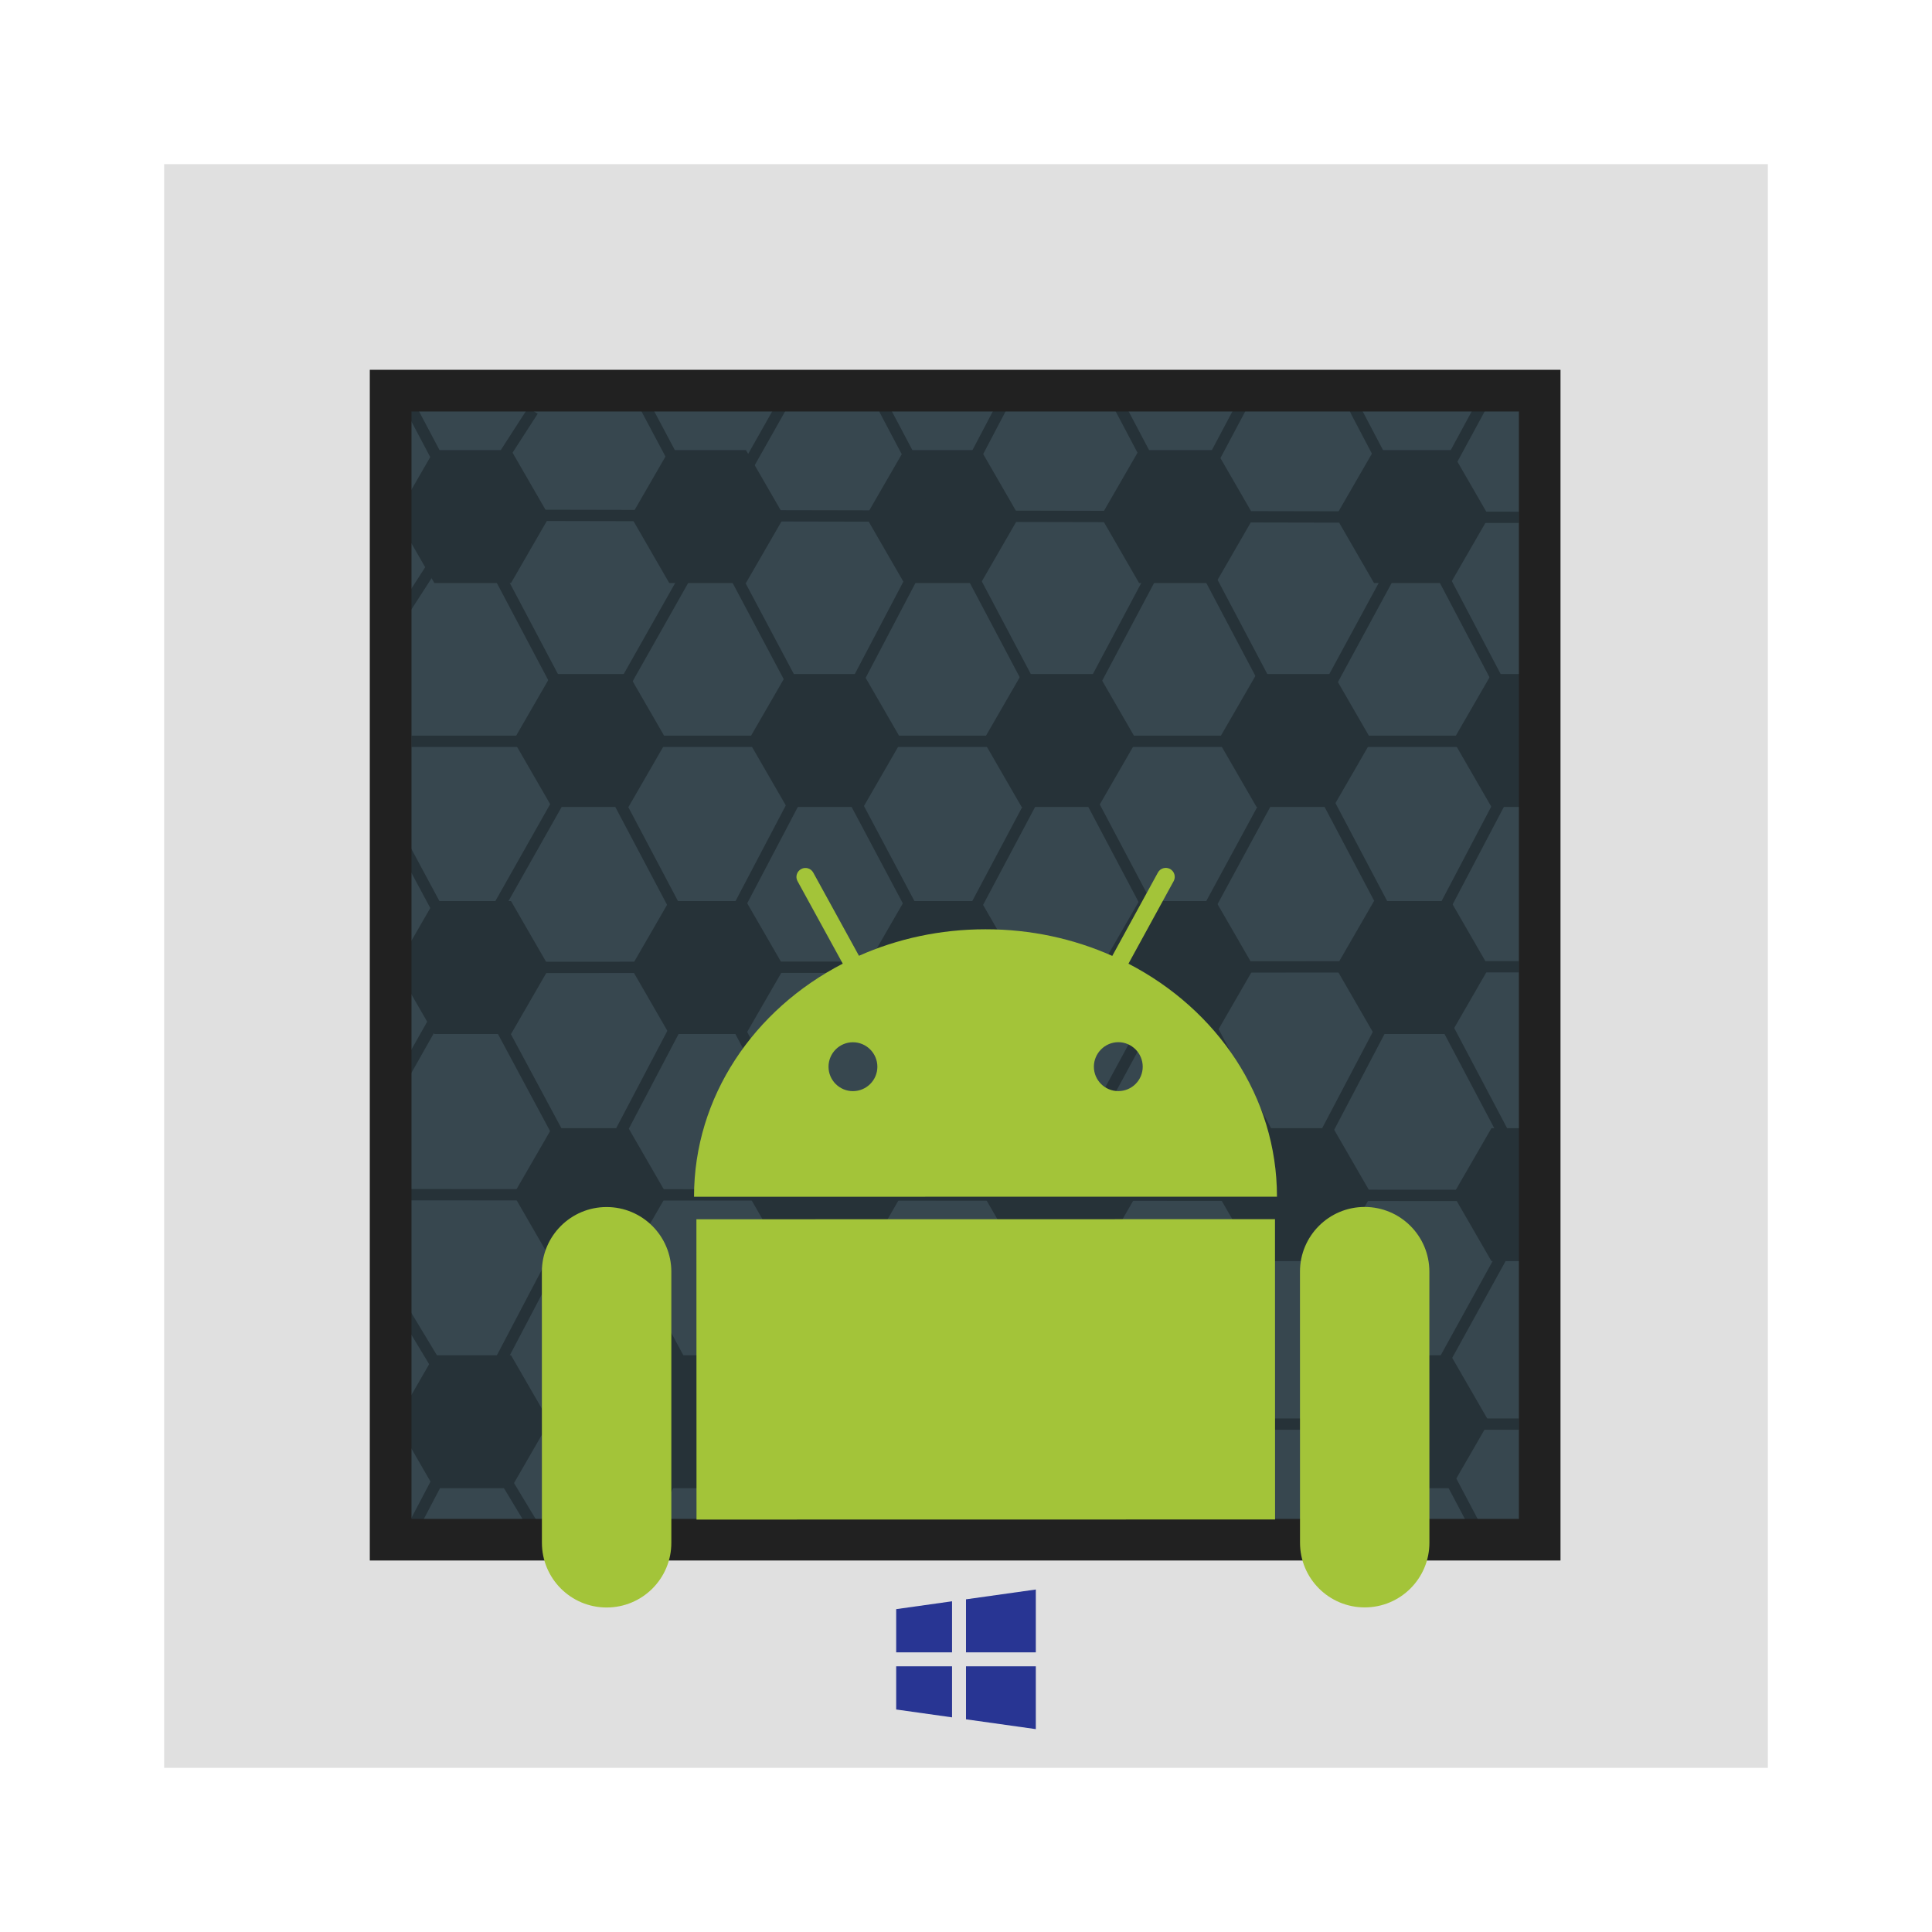<?xml version="1.0" standalone="no"?>
<!-- Generator: Gravit.io -->
<svg xmlns="http://www.w3.org/2000/svg" xmlns:xlink="http://www.w3.org/1999/xlink" style="isolation:isolate" viewBox="0 0 1024 1024" width="1024" height="1024">
    <defs>
        <clipPath id="_clipPath_ICVLZcBZNa6dpq8lpMANj6CzctigeuRO">
            <rect width="1024" height="1024" />
        </clipPath>
    </defs>
    <g clip-path="url(#_clipPath_ICVLZcBZNa6dpq8lpMANj6CzctigeuRO)">
        <rect x="87" y="87" width="850" height="850" transform="matrix(1,0,0,1,0,0)" fill="rgb(224,224,224)" />
        <rect x="213" y="214" width="596" height="595" transform="matrix(1,0,0,1,0,0)" fill="rgb(55,71,79)" />
        <clipPath id="_clipPath_wtoZeCpDmYMmDRVOzDkAR94lotHT55wJ">
            <rect x="213" y="214" width="596" height="595" transform="matrix(1,0,0,1,0,0)" fill="rgb(55,71,79)" />
        </clipPath>
        <g clip-path="url(#_clipPath_wtoZeCpDmYMmDRVOzDkAR94lotHT55wJ)">
            <g id="hexagons with lines">
                <path d=" M 209.852 273.768 L 230.188 238.543 L 270.862 238.543 L 291.199 273.768 L 270.862 308.992 L 230.188 308.992 L 209.852 273.768 Z " fill-rule="evenodd" fill="rgb(38,50,56)" />
                <path d=" M 334.363 273.768 L 354.7 238.543 L 395.374 238.543 L 415.711 273.768 L 395.374 308.992 L 354.7 308.992 L 334.363 273.768 Z " fill-rule="evenodd" fill="rgb(38,50,56)" />
                <path d=" M 458.875 273.768 L 479.212 238.543 L 519.886 238.543 L 540.223 273.768 L 519.886 308.992 L 479.212 308.992 L 458.875 273.768 Z " fill-rule="evenodd" fill="rgb(38,50,56)" />
                <path d=" M 583.387 273.768 L 603.724 238.543 L 644.397 238.543 L 664.734 273.768 L 644.397 308.992 L 603.724 308.992 L 583.387 273.768 Z " fill-rule="evenodd" fill="rgb(38,50,56)" />
                <path d=" M 707.898 273.768 L 728.235 238.543 L 768.909 238.543 L 789.246 273.768 L 768.909 308.992 L 728.235 308.992 L 707.898 273.768 Z " fill-rule="evenodd" fill="rgb(38,50,56)" />
                <path d=" M 209.852 512.83 L 230.188 477.606 L 270.862 477.606 L 291.199 512.83 L 270.862 548.055 L 230.188 548.055 L 209.852 512.83 Z " fill-rule="evenodd" fill="rgb(38,50,56)" />
                <path d=" M 334.363 512.83 L 354.7 477.606 L 395.374 477.606 L 415.711 512.83 L 395.374 548.055 L 354.7 548.055 L 334.363 512.83 Z " fill-rule="evenodd" fill="rgb(38,50,56)" />
                <path d=" M 458.875 512.83 L 479.212 477.606 L 519.886 477.606 L 540.223 512.83 L 519.886 548.055 L 479.212 548.055 L 458.875 512.83 Z " fill-rule="evenodd" fill="rgb(38,50,56)" />
                <path d=" M 583.387 512.83 L 603.724 477.606 L 644.397 477.606 L 664.734 512.83 L 644.397 548.055 L 603.724 548.055 L 583.387 512.83 Z " fill-rule="evenodd" fill="rgb(38,50,56)" />
                <path d=" M 707.898 512.83 L 728.235 477.606 L 768.909 477.606 L 789.246 512.83 L 768.909 548.055 L 728.235 548.055 L 707.898 512.83 Z " fill-rule="evenodd" fill="rgb(38,50,56)" />
                <path d=" M 209.852 753.553 L 230.188 718.328 L 270.862 718.328 L 291.199 753.553 L 270.862 788.777 L 230.188 788.777 L 209.852 753.553 Z " fill-rule="evenodd" fill="rgb(38,50,56)" />
                <path d=" M 334.363 753.553 L 354.7 718.328 L 395.374 718.328 L 415.711 753.553 L 395.374 788.777 L 354.7 788.777 L 334.363 753.553 Z " fill-rule="evenodd" fill="rgb(38,50,56)" />
                <path d=" M 458.875 753.553 L 479.212 718.328 L 519.886 718.328 L 540.223 753.553 L 519.886 788.777 L 479.212 788.777 L 458.875 753.553 Z " fill-rule="evenodd" fill="rgb(38,50,56)" />
                <path d=" M 583.387 753.553 L 603.724 718.328 L 644.397 718.328 L 664.734 753.553 L 644.397 788.777 L 603.724 788.777 L 583.387 753.553 Z " fill-rule="evenodd" fill="rgb(38,50,56)" />
                <path d=" M 707.898 753.553 L 728.235 718.328 L 768.909 718.328 L 789.246 753.553 L 768.909 788.777 L 728.235 788.777 L 707.898 753.553 Z " fill-rule="evenodd" fill="rgb(38,50,56)" />
                <path d=" M 272.107 392.469 L 292.444 357.244 L 333.118 357.244 L 353.455 392.469 L 333.118 427.693 L 292.444 427.693 L 272.107 392.469 Z " fill-rule="evenodd" fill="rgb(38,50,56)" />
                <path d=" M 396.619 392.469 L 416.956 357.244 L 457.63 357.244 L 477.967 392.469 L 457.63 427.693 L 416.956 427.693 L 396.619 392.469 Z " fill-rule="evenodd" fill="rgb(38,50,56)" />
                <path d=" M 521.131 392.469 L 541.468 357.244 L 582.142 357.244 L 602.479 392.469 L 582.142 427.693 L 541.468 427.693 L 521.131 392.469 Z " fill-rule="evenodd" fill="rgb(38,50,56)" />
                <path d=" M 645.643 392.469 L 665.979 357.244 L 706.653 357.244 L 726.99 392.469 L 706.653 427.693 L 665.979 427.693 L 645.643 392.469 Z " fill-rule="evenodd" fill="rgb(38,50,56)" />
                <path d=" M 770.154 392.469 L 790.491 357.244 L 831.165 357.244 L 851.502 392.469 L 831.165 427.693 L 790.491 427.693 L 770.154 392.469 Z " fill-rule="evenodd" fill="rgb(38,50,56)" />
                <path d=" M 272.107 633.191 L 292.444 597.967 L 333.118 597.967 L 353.455 633.191 L 333.118 668.416 L 292.444 668.416 L 272.107 633.191 Z " fill-rule="evenodd" fill="rgb(38,50,56)" />
                <path d=" M 396.619 633.191 L 416.956 597.967 L 457.63 597.967 L 477.967 633.191 L 457.63 668.416 L 416.956 668.416 L 396.619 633.191 Z " fill-rule="evenodd" fill="rgb(38,50,56)" />
                <path d=" M 521.131 633.191 L 541.468 597.967 L 582.142 597.967 L 602.479 633.191 L 582.142 668.416 L 541.468 668.416 L 521.131 633.191 Z " fill-rule="evenodd" fill="rgb(38,50,56)" />
                <path d=" M 645.643 633.191 L 665.979 597.967 L 706.653 597.967 L 726.99 633.191 L 706.653 668.416 L 665.979 668.416 L 645.643 633.191 Z " fill-rule="evenodd" fill="rgb(38,50,56)" />
                <path d=" M 770.154 633.191 L 790.491 597.967 L 831.165 597.967 L 851.502 633.191 L 831.165 668.416 L 790.491 668.416 L 770.154 633.191 Z " fill-rule="evenodd" fill="rgb(38,50,56)" />
                <path d=" M 213.3 214.4 L 211.9 211.8 L 217.2 208.9 L 218.7 211.6 L 535 809.8 L 536.4 812.5 L 531.1 815.3 L 529.7 812.6 L 213.3 214.4 Z " fill="rgb(38,50,56)" />
                <path d=" M 529.7 211.4 L 531.1 208.7 L 536.4 211.5 L 535 214.2 L 218.7 816.4 L 217.3 819.1 L 211.9 816.3 L 213.3 813.6 L 529.7 211.4 Z " fill="rgb(38,50,56)" />
                <path d=" M 783.7 211.3 L 785.1 208.7 L 790.4 211.5 L 789 214.2 L 468.6 805.2 L 467.1 807.8 L 461.9 805 L 463.3 802.3 L 783.7 211.3 Z " fill="rgb(38,50,56)" />
                <path d=" M 338.8 215.8 L 337.4 213.2 L 342.7 210.4 L 344.1 213 L 661.2 809.8 L 662.6 812.5 L 657.3 815.3 L 655.9 812.7 L 338.8 215.8 Z " fill="rgb(38,50,56)" />
                <path d=" M 655.9 213 L 657.3 210.4 L 662.6 213.2 L 661.2 215.8 L 344.1 812.7 L 342.7 815.3 L 337.4 812.5 L 338.8 809.8 L 655.9 213 Z " fill="rgb(38,50,56)" />
                <path d=" M 467.4 220.8 L 466 218.1 L 471.3 215.3 L 472.7 218 L 785.7 809.8 L 787.1 812.5 L 781.8 815.3 L 780.4 812.6 L 467.4 220.8 Z " fill="rgb(38,50,56)" />
                <path d=" M 589.4 214.4 L 588 211.7 L 593.4 208.9 L 594.8 211.6 L 871.2 735.1 L 872.6 737.8 L 867.3 740.6 L 865.9 737.9 L 589.4 214.4 Z " fill="rgb(38,50,56)" />
                <path d=" M 716.4 220 L 715.1 217.3 L 720.4 214.5 L 721.8 217.2 L 867 493.6 L 868.4 496.2 L 863.1 499 L 861.7 496.4 L 716.4 220 Z " fill="rgb(38,50,56)" />
                <path d=" M 207.2 442.4 L 205.8 439.8 L 211.1 436.9 L 212.5 439.6 L 411.3 809.8 L 412.7 812.5 L 407.4 815.3 L 406 812.7 L 207.2 442.4 Z " fill="rgb(38,50,56)" />
                <path d=" M 794.5 419.7 L 795.9 417.1 L 801.2 419.8 L 799.8 422.5 L 594.8 812.6 L 593.4 815.3 L 588.1 812.5 L 589.4 809.8 L 794.5 419.7 Z " fill="rgb(38,50,56)" />
                <path d=" M 828.5 600.6 L 830 598 L 835.2 600.9 L 833.8 603.5 L 718.4 812.7 L 717 815.3 L 711.7 812.4 L 713.2 809.8 L 828.5 600.6 Z " fill="rgb(38,50,56)" />
                <path d=" M 413.1 211.3 L 414.6 208.7 L 419.8 211.6 L 418.3 214.2 L 212.5 578.5 L 211 581.1 L 205.8 578.1 L 207.2 575.5 L 413.1 211.3 Z " fill="rgb(38,50,56)" />
                <path d=" M 278.3 218.6 L 279.9 216.1 L 285 219.3 L 283.3 221.9 L 167.1 402 L 165.5 404.5 L 160.5 401.2 L 162.1 398.7 L 278.3 218.6 Z " fill="rgb(38,50,56)" />
                <path d=" M 160.4 611.9 L 158.8 609.3 L 164 606.2 L 165.5 608.8 L 286.7 809.7 L 288.3 812.3 L 283.1 815.4 L 281.6 812.8 L 160.4 611.9 Z " fill="rgb(38,50,56)" />
                <path d=" M 211 276 L 208 276 L 208 270 L 211 270 L 802.1 271.2 L 805.1 271.2 L 805.1 277.2 L 802.1 277.2 L 211 276 Z " fill="rgb(38,50,56)" />
                <path d=" M 221.1 395.9 L 218.1 395.9 L 218.1 389.9 L 221.1 389.9 L 802.1 389.9 L 805.1 389.9 L 805.1 395.9 L 802.1 395.9 L 221.1 395.9 Z " fill="rgb(38,50,56)" />
                <path d=" M 203 636.2 L 200 636.2 L 200 630.2 L 203 630.2 L 802.1 630.6 L 805.1 630.6 L 805.1 636.6 L 802.1 636.6 L 203 636.2 Z " fill="rgb(38,50,56)" />
                <path d=" M 221.1 757.8 L 218.1 757.8 L 218.1 751.8 L 221.1 751.8 L 802.1 751.8 L 805.1 751.8 L 805.1 757.8 L 802.1 757.8 L 221.1 757.8 Z " fill="rgb(38,50,56)" />
                <path d=" M 209.9 515.8 L 206.9 515.8 L 206.8 509.8 L 209.8 509.8 L 802.1 509.4 L 805.1 509.4 L 805.1 515.4 L 802.1 515.4 L 209.9 515.8 Z " fill="rgb(38,50,56)" />
            </g>
        </g>
        <path d=" M 549 842.472 L 512 847.674 L 512 875.772 L 549 875.772 L 549 842.472 Z  M 504.6 848.717 L 475 852.876 L 475 875.772 L 504.6 875.772 L 504.6 848.717 Z  M 475 883.172 L 475 906.067 L 504.6 910.23 L 504.6 883.172 L 475 883.172 Z  M 512 883.172 L 512 911.27 L 549 916.472 L 549 883.172 L 512 883.172 Z " fill="rgb(40,53,147)" />
        <path d=" M 218.098 218.098 L 218.098 805.053 L 805.053 805.053 L 805.053 218.098 L 218.098 218.098 Z  M 196 196 L 196 827.1 L 827.1 827.1 L 827.1 196 L 196 196 Z " fill-rule="evenodd" fill="rgb(33,33,33)" />
        <path d=" M 757.597 674.006 C 757.594 655.062 742.24 639.71 723.298 639.714 C 704.358 639.699 689.005 655.079 689.009 674.024 L 689.033 817.663 C 689.032 836.626 704.379 851.952 723.332 851.958 C 742.273 851.955 757.618 836.626 757.623 817.648 L 757.597 674.006 Z  M 369.112 646.236 L 369.164 805.405 L 675.809 805.357 L 675.771 646.184 L 369.112 646.236 Z  M 592.733 578.306 C 585.59 578.313 579.776 572.522 579.777 565.354 C 579.802 558.257 585.582 552.399 592.739 552.375 C 599.843 552.394 605.671 558.251 605.665 565.362 C 605.681 572.514 599.873 578.307 592.733 578.306 Z  M 452.046 578.331 C 444.931 578.315 439.136 572.531 439.134 565.386 C 439.137 558.269 444.919 552.417 452.058 552.418 C 459.222 552.412 465.017 558.269 465.026 565.383 C 465.029 572.522 459.221 578.327 452.046 578.331 Z  M 598.104 510.774 L 622.045 467.054 C 623.321 464.77 622.484 461.86 620.167 460.57 C 617.833 459.333 614.947 460.173 613.713 462.474 L 589.532 506.65 C 569.18 497.597 546.414 492.514 522.32 492.541 C 498.29 492.522 475.53 497.582 455.267 506.585 L 431.06 462.524 C 429.799 460.199 426.904 459.359 424.618 460.624 C 422.288 461.878 421.437 464.793 422.728 467.072 L 446.68 510.759 C 399.62 535.031 367.825 581.246 367.849 634.306 L 676.823 634.274 C 676.832 581.222 645.094 535.103 598.104 510.774 Z  M 321.499 639.759 C 302.557 639.75 287.206 655.133 287.202 674.058 L 287.227 817.695 C 287.232 836.685 302.589 852.008 321.532 852.005 C 340.486 852.006 355.841 836.674 355.821 817.696 L 355.824 674.039 C 355.816 655.118 340.442 639.747 321.499 639.759 Z " fill="rgb(163,196,57)" />
    </g>
</svg>